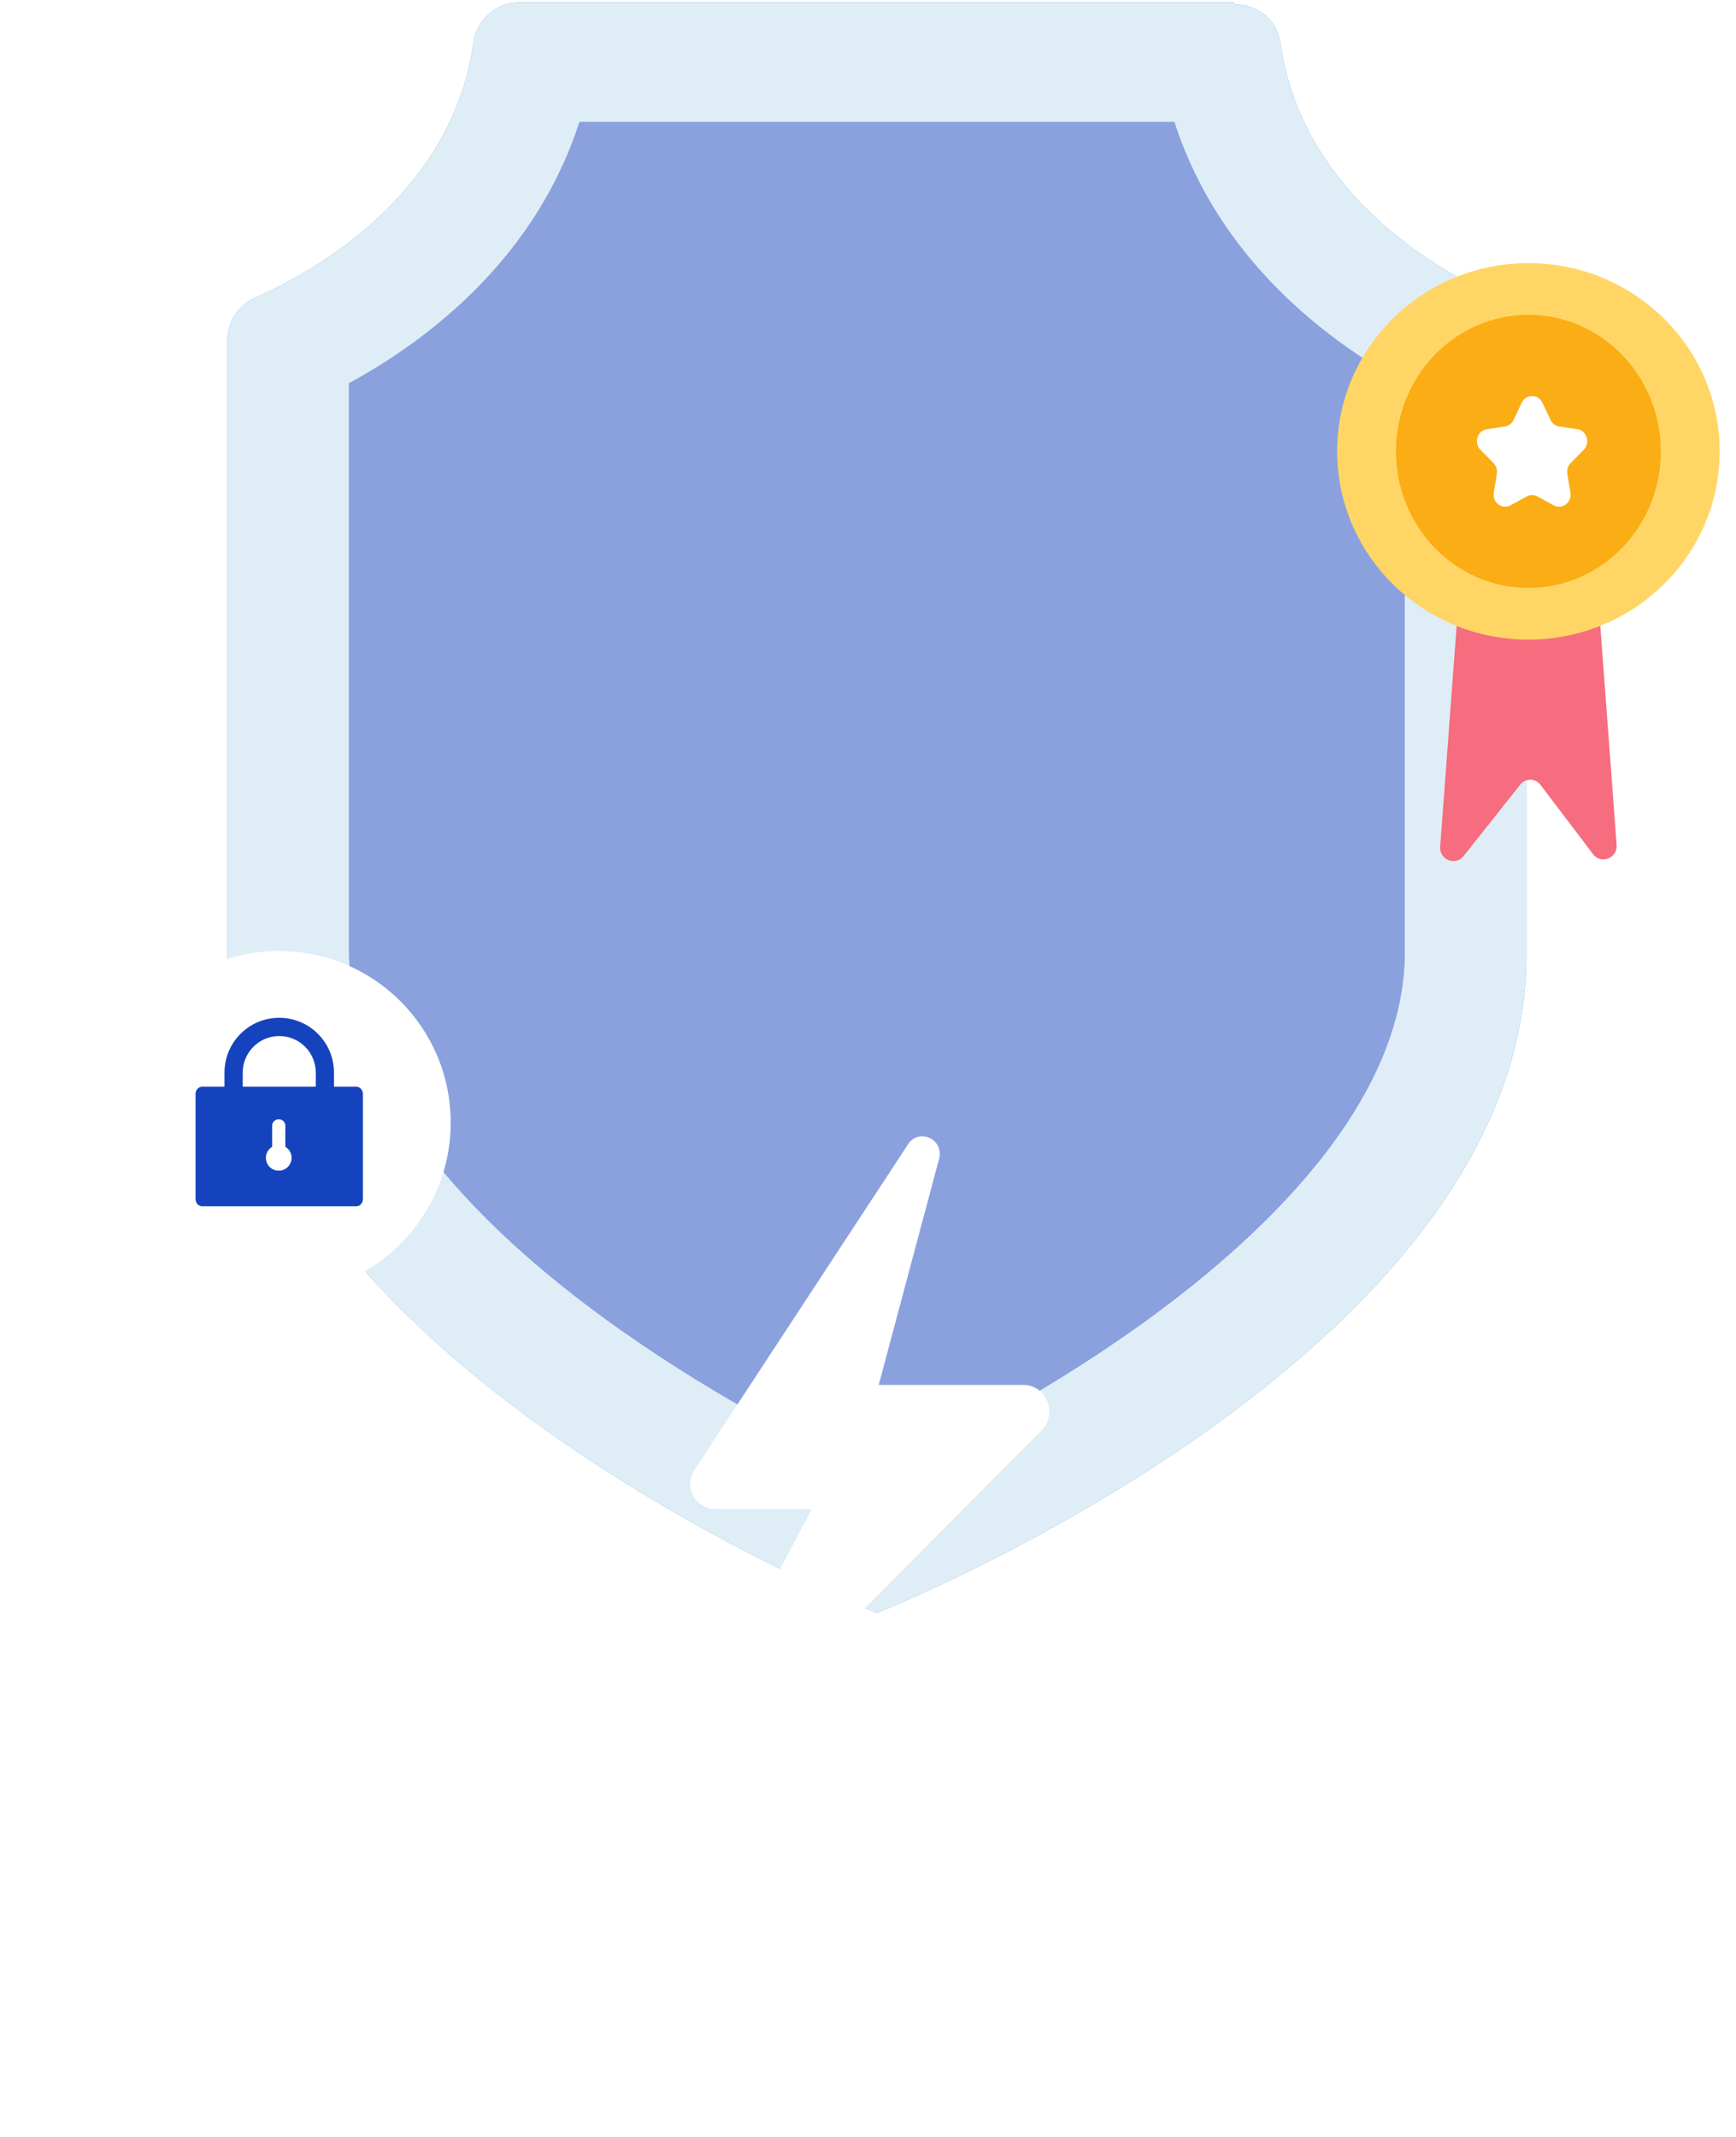 <svg width="178" height="219" viewBox="0 0 178 219" fill="none" xmlns="http://www.w3.org/2000/svg">
<path fill-rule="evenodd" clip-rule="evenodd" d="M126.575 0.241H53.254C50.869 0.241 48.878 2.02 48.544 4.391C46.364 19.865 32.315 27.82 26.179 30.503C24.445 31.261 23.319 32.973 23.319 34.871V97.838C23.319 139.045 89.914 165.301 89.914 165.301C89.914 165.301 156.51 139.045 156.51 97.838V34.871C156.51 32.973 155.384 31.261 153.65 30.503C147.513 27.82 133.464 19.865 131.285 4.391C130.951 2.02 128.959 0.44 126.575 0.44V0.241Z" fill="#2A84C6"/>
<path fill-rule="evenodd" clip-rule="evenodd" d="M126.575 0.241H53.254C50.869 0.241 48.878 2.02 48.544 4.391C46.364 19.865 32.315 27.82 26.179 30.503C24.445 31.261 23.319 32.973 23.319 34.871V97.838C23.319 139.045 89.914 165.301 89.914 165.301C89.914 165.301 156.51 139.045 156.51 97.838V34.871C156.51 32.973 155.384 31.261 153.65 30.503C147.513 27.82 133.464 19.865 131.285 4.391C130.951 2.02 128.959 0.44 126.575 0.44V0.241Z" fill="white" fill-opacity="0.85"/>
<path fill-rule="evenodd" clip-rule="evenodd" d="M120.41 12.507C121.314 15.311 122.524 18.016 124.031 20.599C126.248 24.395 129.116 27.933 132.557 31.114C136.417 34.683 140.495 37.352 144.04 39.282V97.496C144.04 113.255 129.012 127.212 116.406 136.145C106.158 143.408 95.72 148.628 89.906 151.298C84.185 148.676 73.981 143.576 63.791 136.406C55.169 130.339 48.39 124.08 43.644 117.804C41.059 114.386 39.087 110.96 37.782 107.618C36.44 104.183 35.788 100.873 35.788 97.496V39.282C39.332 37.352 43.411 34.682 47.27 31.114C50.711 27.933 53.58 24.395 55.796 20.599C57.304 18.016 58.514 15.311 59.417 12.507H120.41Z" fill="#1443BD"/>
<path fill-rule="evenodd" clip-rule="evenodd" d="M120.41 12.507C121.314 15.311 122.524 18.016 124.031 20.599C126.248 24.395 129.116 27.933 132.557 31.114C136.417 34.683 140.495 37.352 144.04 39.282V97.496C144.04 113.255 129.012 127.212 116.406 136.145C106.158 143.408 95.72 148.628 89.906 151.298C84.185 148.676 73.981 143.576 63.791 136.406C55.169 130.339 48.39 124.08 43.644 117.804C41.059 114.386 39.087 110.96 37.782 107.618C36.44 104.183 35.788 100.873 35.788 97.496V39.282C39.332 37.352 43.411 34.682 47.27 31.114C50.711 27.933 53.58 24.395 55.796 20.599C57.304 18.016 58.514 15.311 59.417 12.507H120.41Z" fill="white" fill-opacity="0.5"/>
<g filter="url(#filter0_ddddd_411_2867)">
<path fill-rule="evenodd" clip-rule="evenodd" d="M93.108 45.271L71.218 78.628C70.041 80.437 71.307 82.661 73.43 82.661H83.235L71.18 105.446C70.281 107.288 72.598 108.997 74.019 107.54L106.807 74.579C108.481 72.864 107.294 69.934 104.926 69.934H90.099L96.302 46.719C96.786 44.743 94.212 43.576 93.108 45.271Z" fill="white"/>
</g>
<path fill-rule="evenodd" clip-rule="evenodd" d="M46.211 115.048C46.211 124.758 38.34 132.629 28.63 132.629C18.92 132.629 11.049 124.758 11.049 115.048C11.049 105.338 18.92 97.467 28.63 97.467C38.34 97.467 46.211 105.338 46.211 115.048Z" fill="white"/>
<path fill-rule="evenodd" clip-rule="evenodd" d="M32.377 109.923C32.377 107.855 30.701 106.178 28.633 106.178C26.565 106.178 24.889 107.855 24.889 109.923V111.8H23.017V109.925C23.017 106.823 25.53 104.309 28.63 104.309H28.63C31.73 104.309 34.243 106.823 34.243 109.925V111.8H32.377V109.923Z" fill="#1443BD"/>
<path fill-rule="evenodd" clip-rule="evenodd" d="M20.736 123.628H36.523C36.901 123.628 37.21 123.297 37.21 122.892V112.106C37.21 111.702 36.901 111.371 36.523 111.371H20.736C20.359 111.371 20.05 111.702 20.05 112.106V122.892C20.05 123.297 20.359 123.628 20.736 123.628Z" fill="#1443BD"/>
<path fill-rule="evenodd" clip-rule="evenodd" d="M28.581 114.706C28.207 114.706 27.904 115.001 27.904 115.365L27.904 117.53C27.52 117.761 27.263 118.181 27.263 118.662C27.263 119.39 27.853 119.98 28.581 119.98C29.309 119.98 29.9 119.39 29.9 118.662C29.9 118.181 29.643 117.761 29.258 117.53L29.258 115.365C29.258 115.005 28.962 114.713 28.594 114.706L28.581 114.706Z" fill="white"/>
<path fill-rule="evenodd" clip-rule="evenodd" d="M163.344 87.539L157.945 80.429C157.426 79.745 156.418 79.734 155.884 80.406L150.067 87.735C149.232 88.787 147.567 88.111 147.668 86.761L149.42 63.295C149.421 63.288 149.426 63.282 149.433 63.282H164.009C164.016 63.282 164.022 63.288 164.022 63.295L165.761 86.588C165.863 87.953 164.166 88.621 163.344 87.539Z" fill="#F56D7E"/>
<path fill-rule="evenodd" clip-rule="evenodd" d="M176.326 46.259C176.326 56.914 167.545 65.552 156.714 65.552C145.884 65.552 137.104 56.914 137.104 46.259C137.104 35.603 145.884 26.966 156.714 26.966C167.545 26.966 176.326 35.603 176.326 46.259Z" fill="#FFD666"/>
<path fill-rule="evenodd" clip-rule="evenodd" d="M170.291 46.259C170.291 53.989 164.213 60.256 156.715 60.256C149.216 60.256 143.138 53.989 143.138 46.259C143.138 38.529 149.216 32.262 156.715 32.262C164.213 32.262 170.291 38.529 170.291 46.259Z" fill="#FAAD14"/>
<path fill-rule="evenodd" clip-rule="evenodd" d="M158.153 41.273L158.984 43.031C159.157 43.395 159.489 43.648 159.875 43.706L161.734 43.988C162.705 44.135 163.092 45.379 162.39 46.094L161.044 47.462C160.766 47.746 160.639 48.154 160.704 48.555L161.022 50.487C161.188 51.496 160.173 52.265 159.305 51.789L157.642 50.877C157.297 50.687 156.886 50.687 156.541 50.877L154.878 51.789C154.01 52.265 152.996 51.496 153.161 50.487L153.479 48.555C153.545 48.154 153.418 47.746 153.139 47.462L151.793 46.094C151.091 45.379 151.478 44.135 152.449 43.988L154.308 43.706C154.694 43.648 155.027 43.395 155.199 43.031L156.031 41.273C156.465 40.355 157.718 40.355 158.153 41.273Z" fill="white"/>
<defs>
<filter id="filter0_ddddd_411_2867" x="0.767" y="14.454" width="176.823" height="203.633" filterUnits="userSpaceOnUse" color-interpolation-filters="sRGB">
<feFlood flood-opacity="0" result="BackgroundImageFix"/>
<feColorMatrix in="SourceAlpha" type="matrix" values="0 0 0 0 0 0 0 0 0 0 0 0 0 0 0 0 0 0 127 0" result="hardAlpha"/>
<feOffset dy="6"/>
<feGaussianBlur stdDeviation="4"/>
<feColorMatrix type="matrix" values="0 0 0 0 0.706 0 0 0 0 0.831 0 0 0 0 0.922 0 0 0 0.12 0"/>
<feBlend mode="normal" in2="BackgroundImageFix" result="effect1_dropShadow_411_2867"/>
<feColorMatrix in="SourceAlpha" type="matrix" values="0 0 0 0 0 0 0 0 0 0 0 0 0 0 0 0 0 0 127 0" result="hardAlpha"/>
<feOffset dy="8"/>
<feGaussianBlur stdDeviation="12"/>
<feColorMatrix type="matrix" values="0 0 0 0 0.706 0 0 0 0 0.831 0 0 0 0 0.922 0 0 0 0.08 0"/>
<feBlend mode="normal" in2="effect1_dropShadow_411_2867" result="effect2_dropShadow_411_2867"/>
<feColorMatrix in="SourceAlpha" type="matrix" values="0 0 0 0 0 0 0 0 0 0 0 0 0 0 0 0 0 0 127 0" result="hardAlpha"/>
<feOffset dy="16"/>
<feGaussianBlur stdDeviation="18"/>
<feColorMatrix type="matrix" values="0 0 0 0 0.706 0 0 0 0 0.831 0 0 0 0 0.922 0 0 0 0.04 0"/>
<feBlend mode="normal" in2="effect2_dropShadow_411_2867" result="effect3_dropShadow_411_2867"/>
<feColorMatrix in="SourceAlpha" type="matrix" values="0 0 0 0 0 0 0 0 0 0 0 0 0 0 0 0 0 0 127 0" result="hardAlpha"/>
<feOffset dy="40"/>
<feGaussianBlur stdDeviation="35"/>
<feColorMatrix type="matrix" values="0 0 0 0 0.706 0 0 0 0 0.831 0 0 0 0 0.922 0 0 0 0.04 0"/>
<feBlend mode="normal" in2="effect3_dropShadow_411_2867" result="effect4_dropShadow_411_2867"/>
<feColorMatrix in="SourceAlpha" type="matrix" values="0 0 0 0 0 0 0 0 0 0 0 0 0 0 0 0 0 0 127 0" result="hardAlpha"/>
<feOffset dy="2"/>
<feGaussianBlur stdDeviation="2"/>
<feColorMatrix type="matrix" values="0 0 0 0 0.875 0 0 0 0 0.929 0 0 0 0 0.965 0 0 0 0.4 0"/>
<feBlend mode="normal" in2="effect4_dropShadow_411_2867" result="effect5_dropShadow_411_2867"/>
<feBlend mode="normal" in="SourceGraphic" in2="effect5_dropShadow_411_2867" result="shape"/>
</filter>
</defs>
</svg>
